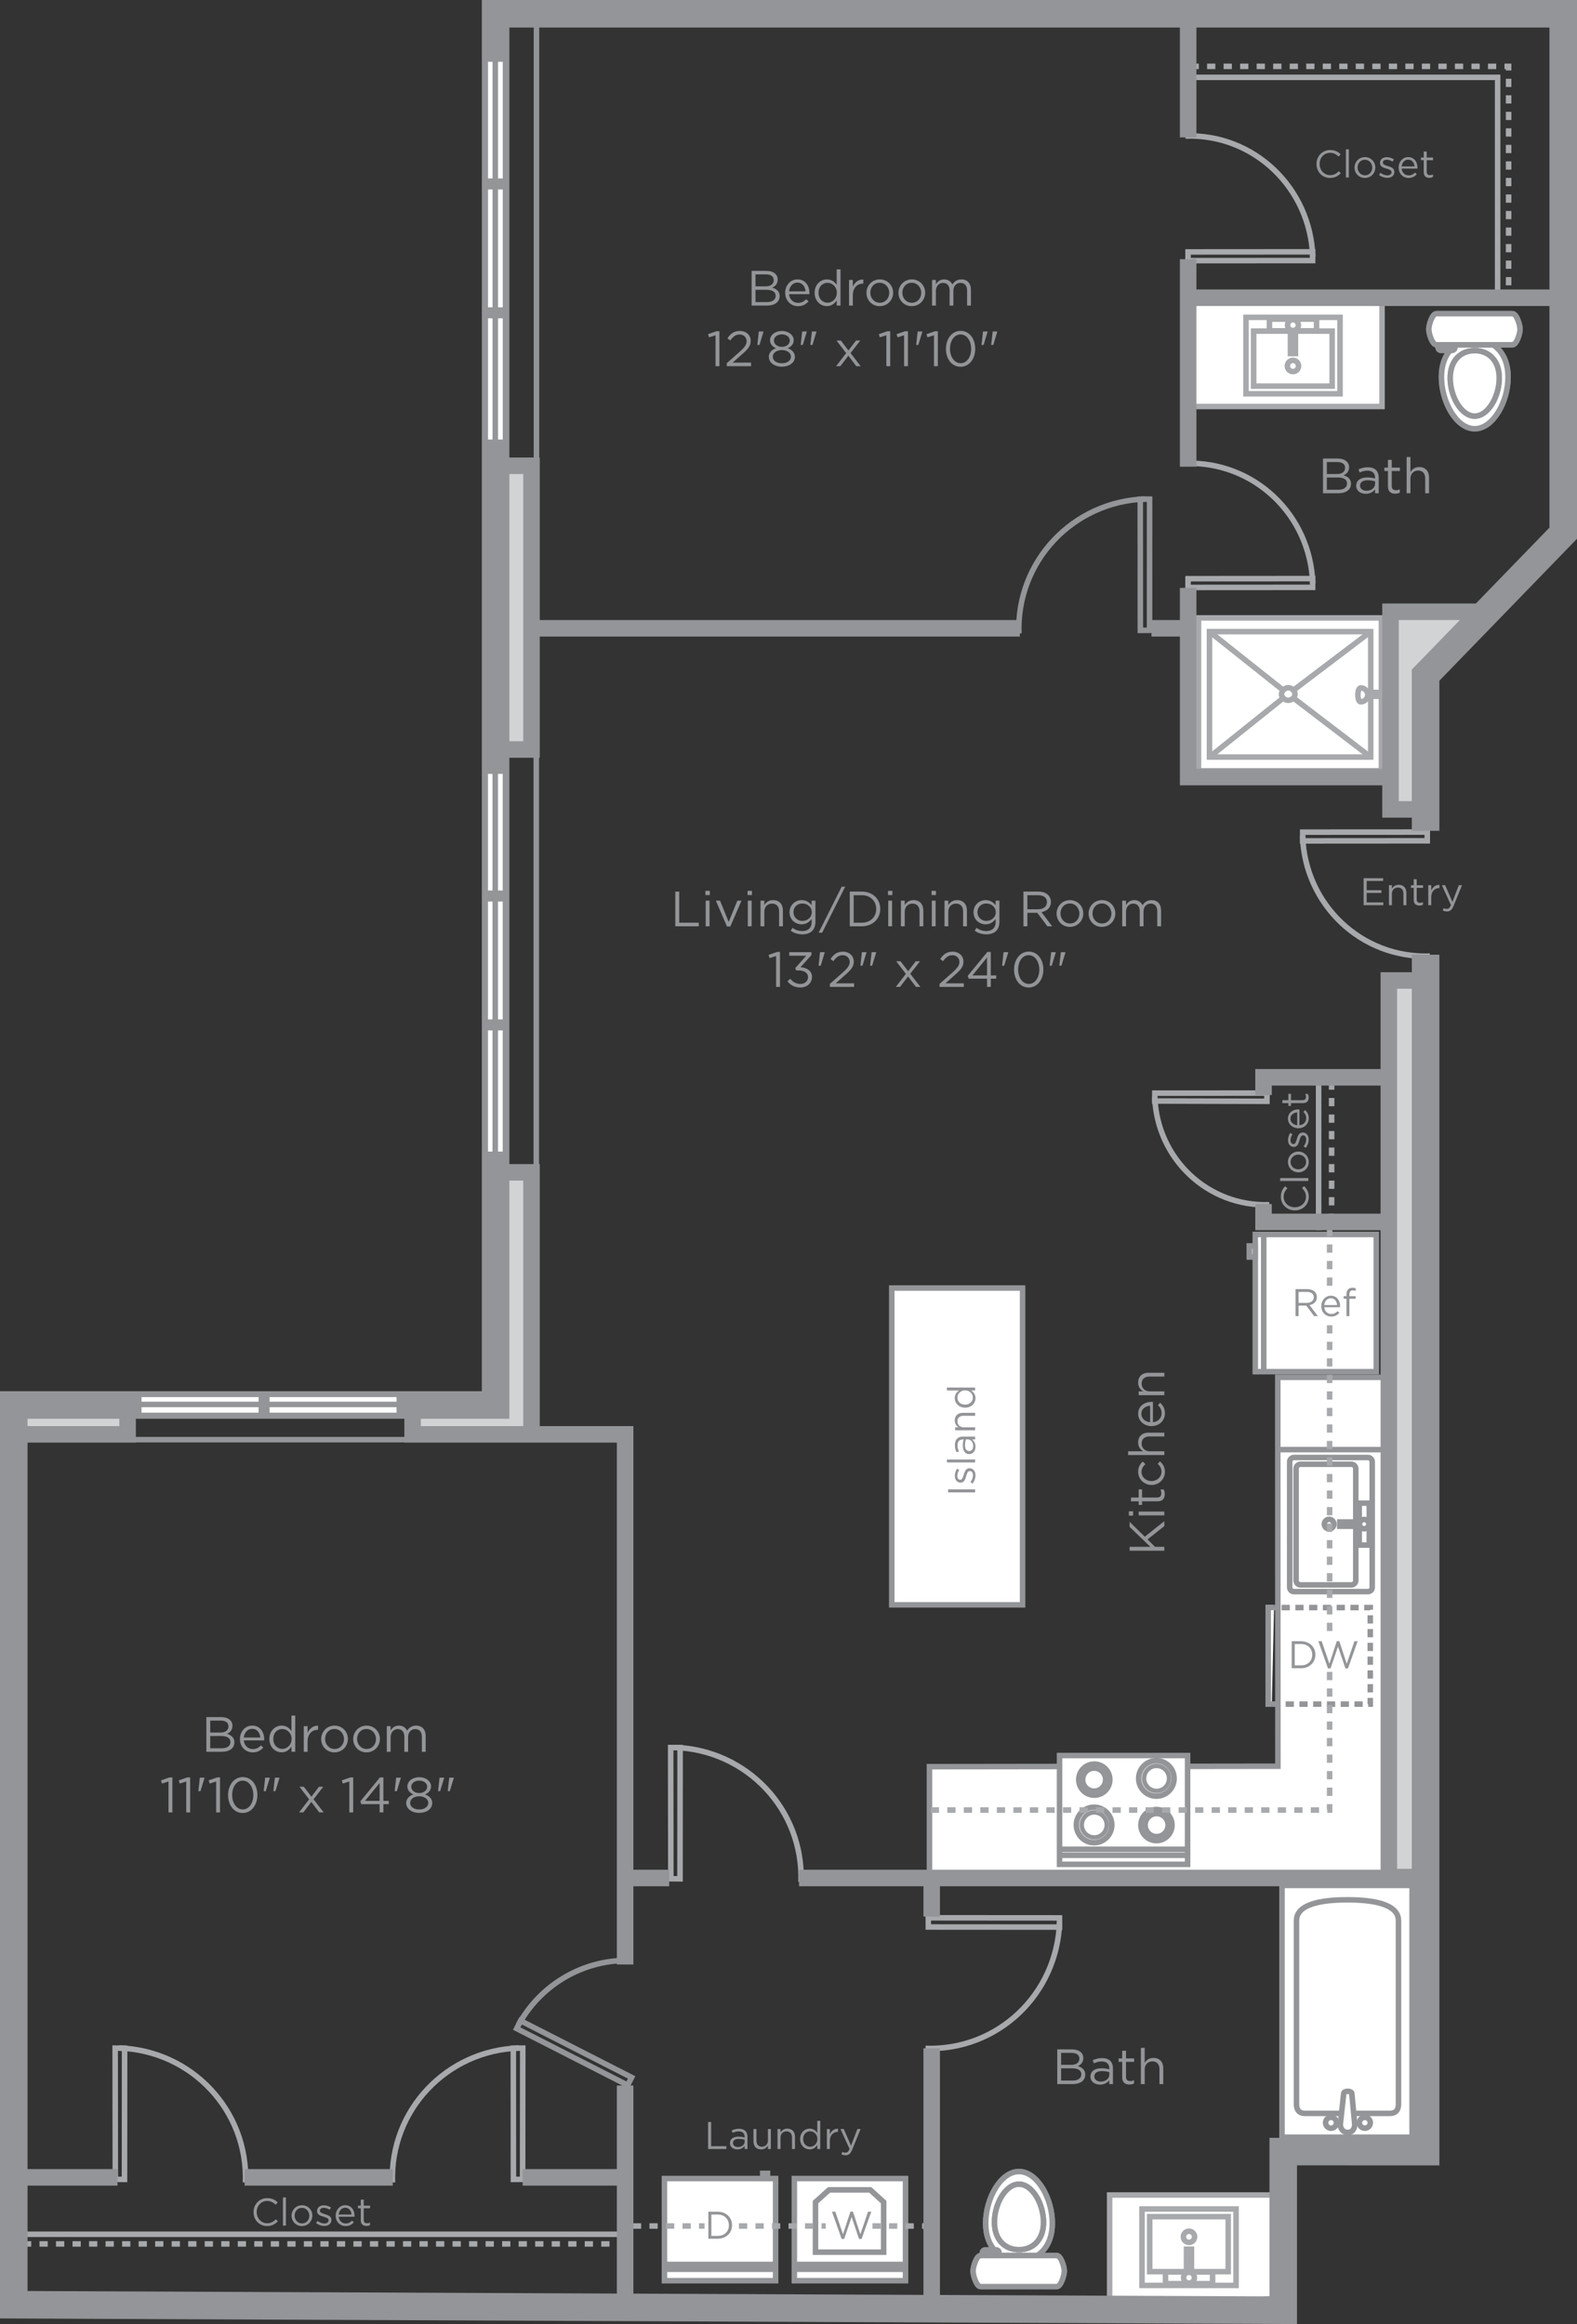 <?xml version="1.0" encoding="utf-8"?>
<!-- Generator: Adobe Illustrator 15.0.2, SVG Export Plug-In . SVG Version: 6.00 Build 0)  -->
<!DOCTYPE svg PUBLIC "-//W3C//DTD SVG 1.1//EN" "http://www.w3.org/Graphics/SVG/1.1/DTD/svg11.dtd">
<svg version="1.1" xmlns="http://www.w3.org/2000/svg" xmlns:xlink="http://www.w3.org/1999/xlink" x="0px" y="0px"
	 width="286.334px" height="421.839px" viewBox="0 0 286.334 421.839" enable-background="new 0 0 286.334 421.839"
	 xml:space="preserve">
<rect x="0" y="0" width="286.334" height="421.839" fill="#333333" stroke="none"/>
<g id="_x32_0_x25___PMS_2985_fill" display="none">
	<path display="inline" fill="none" d="M2.168,251.757v165.398l229.5,0.193v-29.307c0,0,27.5,2,27.5,0s0-268,0-268l24.576-25.5
		v-95.5H89.668v253L2.168,251.757z"/>
</g>
<g id="_x32_0_x25__grey_fill">
	<rect x="3.168" y="255.292" fill="#D1D3D4" width="20" height="5.057"/>
	<rect x="252.168" y="177.966" fill="#D1D3D4" width="6" height="162.826"/>
	<rect x="89.918" y="84.292" fill="#D1D3D4" width="6" height="51.75"/>
	<polygon fill="#D1D3D4" points="253.168,110.292 253.168,146.792 258.918,146.792 258.918,121.542 269.418,110.792 	"/>
	<polyline fill="#D1D3D4" points="74.918,253.792 74.918,259.792 96.418,259.792 96.418,212.792 90.168,212.792 90.168,254.542 
		75.668,254.542 	"/>
</g>
<g id="icons">
	<polygon fill="#FFFFFF" stroke="#939598" points="232.009,262.119 232.03,320.587 168.759,320.669 168.759,340.292 
		251.342,340.233 251.277,250 232.009,250 232.009,251.542 	"/>
	<g>
		<g>
			<rect x="232.77" y="342.224" fill="#FFFFFF" stroke="#939598" width="23.625" height="45.693"/>
			<path fill="#FFFFFF" stroke="#939598" d="M244.582,365.072"/>
			<path fill="#FFFFFF" stroke="#939598" d="M244.582,365.228"/>
			<path fill="#FFFFFF" stroke="#939598" d="M244.582,380.72"/>
		</g>
		<circle fill="#FFFFFF" stroke="#939598" cx="244.693" cy="377.503" r="0.969"/>
		<path fill="#FFFFFF" stroke="#939598" d="M244.654,344.833c-6.771,0-9.25,1.562-9.25,3.752c0,0,0,32.838,0,33.375
			c0,0.535,0.145,1.641,1.561,1.641c1.418,0,7.689,0,7.689,0h0.016c0,0,6.271,0,7.689,0c1.416,0,1.561-1.105,1.561-1.641
			c0-0.537,0-33.354,0-33.354l-0.002-0.021C253.918,346.396,251.383,344.833,244.654,344.833z"/>
		<path fill="#FFFFFF" stroke="#939598" d="M242.662,385.3c0.002-0.549-0.44-0.988-0.995-0.988c-0.537,0-0.982,0.439-0.986,0.988
			c0.004,0.545,0.449,0.996,0.986,0.996C242.222,386.296,242.664,385.851,242.662,385.3z"/>
		<path fill="#FFFFFF" stroke="#939598" d="M248.803,385.3c0.006-0.549-0.445-0.988-0.99-0.988c-0.543,0-0.99,0.439-0.99,0.988
			c0,0.545,0.447,0.996,0.99,0.988C248.359,386.296,248.803,385.845,248.803,385.3z"/>
		<path fill="#FFFFFF" stroke="#939598" d="M243.36,385.593c0,0.812,0.549,1.469,1.361,1.471c0.81-0.002,1.253-0.658,1.253-1.471
			l-0.521-5.592c0-0.549-1.481-0.549-1.481,0L243.36,385.593z"/>
	</g>
	<g>
		<polygon fill="none" stroke="#A7A9AC" points="168.55,348.099 168.559,349.769 192.377,349.785 192.368,348.114 		"/>
		<path fill="none" stroke="#A7A9AC" d="M192.387,348.867c-0.445,13.114-11.225,23.383-24.338,22.936"/>
	</g>
	<polyline fill="#FFFFFF" stroke="#A7A9AC" points="201.475,418.542 201.475,398.418 232.934,398.418 232.934,416.667 	"/>
	<g>
		<path fill="#FFFFFF" stroke="#939598" stroke-miterlimit="10" d="M191.066,403.534c0-4.462-2.711-9.376-6.053-9.376
			s-6.041,4.914-6.041,9.376c0,4.463,2.699,6.785,6.041,6.785S191.066,407.997,191.066,403.534"/>
		<path fill="#FFFFFF" stroke="#939598" d="M191.066,403.534c0-4.462-2.711-9.376-6.053-9.376s-6.041,4.914-6.041,9.376
			c0,4.463,2.699,6.785,6.041,6.785S191.066,407.997,191.066,403.534z"/>
		<path fill="#FFFFFF" stroke="#939598" stroke-miterlimit="10" d="M181.391,408.856c0-0.25-0.205-0.455-0.455-0.455h-2.107
			c-0.25,0-0.455,0.205-0.455,0.455v0.077c0,0.25,0.205,0.455,0.455,0.455h2.107c0.25,0,0.455-0.205,0.455-0.455V408.856z"/>
		<path fill="#FFFFFF" stroke="#939598" d="M181.391,408.856c0-0.25-0.205-0.455-0.455-0.455h-2.107
			c-0.25,0-0.455,0.205-0.455,0.455v0.077c0,0.25,0.205,0.455,0.455,0.455h2.107c0.25,0,0.455-0.205,0.455-0.455V408.856z"/>
		<path fill="#FFFFFF" stroke="#939598" stroke-miterlimit="10" d="M178.053,409.4c-0.758,0-1.375,2.057-1.375,2.816
			c0,0.769,0.617,2.825,1.375,2.825h13.814c0.76,0,1.375-2.057,1.375-2.825c0-0.76-0.615-2.814-1.375-2.814L178.053,409.4z"/>
		<path fill="#FFFFFF" stroke="#939598" d="M178.053,409.4c-0.758,0-1.375,2.057-1.375,2.816c0,0.769,0.617,2.825,1.375,2.825
			h13.814c0.76,0,1.375-2.057,1.375-2.825c0-0.76-0.615-2.814-1.375-2.814L178.053,409.4z"/>
		<path fill="#FFFFFF" stroke="#939598" stroke-miterlimit="10" d="M189.463,403.347c0-3.279-1.992-6.893-4.449-6.893
			s-4.447,3.613-4.447,6.893s1.99,4.985,4.447,4.985S189.463,406.626,189.463,403.347"/>
		<path fill="#FFFFFF" stroke="#939598" d="M189.463,403.347c0-3.279-1.992-6.893-4.449-6.893s-4.447,3.613-4.447,6.893
			s1.99,4.985,4.447,4.985S189.463,406.626,189.463,403.347z"/>
	</g>
	<g>
		<g>
			<g>
				<path fill="none" stroke="#A7A9AC" d="M215.883,406.001"/>
			</g>
			<g>
				<path fill="none" stroke="#A7A9AC" d="M215.883,407.064"/>
			</g>
			<g>
				<circle fill="none" stroke="#A7A9AC" cx="215.883" cy="406.001" r="1.017"/>
				<path fill="none" stroke="#A7A9AC" d="M215.883,406.001"/>
			</g>
			<g>
				<g>
					<rect x="211.617" y="412.376" fill="none" stroke="#A7A9AC" width="8.553" height="2.125"/>
					<path fill="none" stroke="#A7A9AC" d="M215.883,413.439"/>
				</g>
				<g>
					<rect x="215.43" y="408.251" fill="none" stroke="#A7A9AC" width="0.906" height="4.031"/>
					<path fill="none" stroke="#A7A9AC" d="M215.883,410.611"/>
				</g>
				<g>
					<circle fill="none" stroke="#A7A9AC" cx="215.883" cy="413.418" r="0.986"/>
					<path fill="none" stroke="#A7A9AC" d="M215.883,413.418"/>
				</g>
			</g>
		</g>
		<g>
			<rect x="207.355" y="400.952" fill="none" stroke="#A7A9AC" width="17.076" height="13.875"/>
			<rect x="208.748" y="402.346" fill="none" stroke="#A7A9AC" width="14.255" height="9.98"/>
		</g>
	</g>
	<g>
		<g>
			<rect x="144.227" y="395.425" fill="#FFFFFF" stroke="#939598" width="20.188" height="18.543"/>
			<path fill="none" stroke="#939598" d="M154.32,404.082"/>
			<line fill="none" stroke="#939598" x1="144.195" y1="411.019" x2="164.445" y2="411.019"/>
			<line fill="none" stroke="#939598" x1="144.227" y1="411.894" x2="164.414" y2="411.894"/>
			<polygon fill="none" stroke="#939598" points="160.445,408.791 160.445,399.697 158.008,397.478 150.539,397.478 148.07,399.697 
				148.07,408.791 			"/>
			<path fill="none" stroke="#939598" d="M154.258,403.134"/>
		</g>
	</g>
	<g>
		<g>
			<rect x="120.641" y="395.425" fill="#FFFFFF" stroke="#939598" width="20.188" height="18.543"/>
			<path fill="none" stroke="#939598" d="M130.734,404.082"/>
			<line fill="none" stroke="#939598" x1="120.609" y1="411.019" x2="140.859" y2="411.019"/>
			<line fill="none" stroke="#939598" x1="120.641" y1="411.894" x2="140.828" y2="411.894"/>
			<g>
				<rect x="138.484" y="394.488" fill="none" stroke="#939598" width="0.875" height="0.875"/>
				<path fill="none" stroke="#939598" d="M138.922,394.925"/>
			</g>
		</g>
	</g>
	
		<line fill="none" stroke="#A7A9AC" stroke-dasharray="1.5,1.5,1.5,1.5,1.5,1.5" x1="158.418" y1="404.042" x2="170.168" y2="404.042"/>
	
		<line fill="none" stroke="#A7A9AC" stroke-dasharray="1.5,1.5,1.5,1.5,1.5,1.5" x1="134.168" y1="404.042" x2="149.918" y2="404.042"/>
	
		<line fill="none" stroke="#A7A9AC" stroke-dasharray="1.5,1.5,1.5,1.5,1.5,1.5" x1="114.918" y1="404.042" x2="127.918" y2="404.042"/>
	<g>
		<path fill="#939598" d="M154.411,401.433h0.455l1.345,4.098l1.4-4.083h0.582l-1.751,4.938h-0.47l-1.345-3.979l-1.352,3.979h-0.462
			l-1.751-4.938h0.603l1.4,4.083L154.411,401.433z"/>
	</g>
	<g>
		<path fill="#939598" d="M130.314,406.35h-1.702v-4.902h1.702c1.541,0,2.605,1.058,2.605,2.444S131.855,406.35,130.314,406.35z
			 M130.314,401.958h-1.149v3.88h1.149c1.239,0,2.031-0.84,2.031-1.933S131.554,401.958,130.314,401.958z"/>
	</g>
	<g>
		<polygon fill="none" stroke="#A7A9AC" points="20.938,395.573 22.607,395.585 22.623,371.767 20.909,371.754 		"/>
		<path fill="none" stroke="#A7A9AC" d="M21.641,371.736c13.114,0.445,23.383,11.289,22.936,24.402"/>
	</g>
	<g>
		<polygon fill="none" stroke="#A7A9AC" points="121.801,341.012 123.471,341.025 123.486,317.207 121.772,317.194 		"/>
		<path fill="none" stroke="#A7A9AC" d="M122.504,317.175c13.114,0.445,23.383,11.289,22.936,24.402"/>
	</g>
	<g>
		<polygon fill="none" stroke="#A7A9AC" points="94.891,395.573 93.221,395.585 93.205,371.767 94.919,371.754 		"/>
		<path fill="none" stroke="#A7A9AC" d="M94.188,371.736c-13.114,0.445-23.383,11.289-22.936,24.402"/>
	</g>
	<g>
		<polygon fill="none" stroke="#A7A9AC" points="215.705,106.625 215.714,105.039 238.341,105.023 238.333,106.611 		"/>
		<path fill="none" stroke="#A7A9AC" d="M238.351,105.895c-0.424-12.458-10.664-22.214-23.121-21.788"/>
	</g>
	<g>
		<polygon fill="none" stroke="#A7A9AC" points="259.154,151.029 259.146,152.615 236.519,152.63 236.526,151.042 		"/>
		<path fill="none" stroke="#A7A9AC" d="M236.509,151.758c0.424,12.458,10.664,22.214,23.121,21.788"/>
	</g>
	<g>
		<polygon fill="none" stroke="#A7A9AC" points="230.046,198.406 230.038,199.897 209.674,199.847 209.681,198.417 		"/>
		<path fill="none" stroke="#A7A9AC" d="M209.665,199.062c0.382,11.212,9.598,19.992,20.809,19.609"/>
	</g>
	<g>
		<polygon fill="none" stroke="#A7A9AC" points="215.705,47.31 215.714,45.724 238.341,45.708 238.333,47.296 		"/>
		<path fill="none" stroke="#A7A9AC" d="M238.351,46.581c-0.424-12.458-10.664-22.321-23.121-21.896"/>
	</g>
	<polyline fill="none" stroke="#A7A9AC" points="215.918,14.042 271.924,14.042 271.924,54.792 	"/>
	<path fill="none" stroke="#A7A9AC" stroke-dasharray="1.5,1.5,1.5,1.5,1.5,1.5" d="M216.168,12.042c0.75,0,57.75,0,57.75,0v41.25"
		/>
	<line fill="none" stroke="#A7A9AC" x1="3.668" y1="405.542" x2="113.168" y2="405.542"/>
	
		<line fill="none" stroke="#A7A9AC" stroke-dasharray="1.5,1.5,1.5,1.5,1.5,1.5" x1="4.168" y1="407.292" x2="112.668" y2="407.292"/>
	<line fill="none" stroke="#A7A9AC" x1="239.418" y1="196.292" x2="239.418" y2="223.292"/>
	
		<line fill="none" stroke="#A7A9AC" stroke-dasharray="1.5,1.5,1.5,1.5,1.5,1.5" x1="241.781" y1="196.292" x2="241.781" y2="222.792"/>
	<polyline fill="#FFFFFF" stroke="#A7A9AC" points="215.475,53.658 215.475,73.782 250.934,73.782 250.934,55.534 	"/>
	<g>
		<path fill="#FFFFFF" stroke="#939598" stroke-miterlimit="10" d="M273.816,68.444c0,4.462-2.711,9.376-6.053,9.376
			s-6.041-4.914-6.041-9.376c0-4.463,2.699-6.785,6.041-6.785S273.816,63.981,273.816,68.444"/>
		<path fill="#FFFFFF" stroke="#939598" d="M273.816,68.444c0,4.462-2.711,9.376-6.053,9.376s-6.041-4.914-6.041-9.376
			c0-4.463,2.699-6.785,6.041-6.785S273.816,63.981,273.816,68.444z"/>
		<path fill="#FFFFFF" stroke="#939598" stroke-miterlimit="10" d="M264.141,63.122c0,0.25-0.205,0.455-0.455,0.455h-2.107
			c-0.25,0-0.455-0.205-0.455-0.455v-0.077c0-0.25,0.205-0.455,0.455-0.455h2.107c0.25,0,0.455,0.205,0.455,0.455V63.122z"/>
		<path fill="#FFFFFF" stroke="#939598" d="M264.141,63.122c0,0.25-0.205,0.455-0.455,0.455h-2.107c-0.25,0-0.455-0.205-0.455-0.455
			v-0.077c0-0.25,0.205-0.455,0.455-0.455h2.107c0.25,0,0.455,0.205,0.455,0.455V63.122z"/>
		<path fill="#FFFFFF" stroke="#939598" stroke-miterlimit="10" d="M260.803,62.578c-0.758,0-1.375-2.057-1.375-2.816
			c0-0.769,0.617-2.825,1.375-2.825h13.814c0.76,0,1.375,2.057,1.375,2.825c0,0.76-0.615,2.814-1.375,2.814L260.803,62.578z"/>
		<path fill="#FFFFFF" stroke="#939598" d="M260.803,62.578c-0.758,0-1.375-2.057-1.375-2.816c0-0.769,0.617-2.825,1.375-2.825
			h13.814c0.76,0,1.375,2.057,1.375,2.825c0,0.76-0.615,2.814-1.375,2.814L260.803,62.578z"/>
		<path fill="#FFFFFF" stroke="#939598" stroke-miterlimit="10" d="M272.213,68.63c0,3.279-1.992,6.893-4.449,6.893
			s-4.447-3.613-4.447-6.893s1.99-4.985,4.447-4.985S272.213,65.351,272.213,68.63"/>
		<path fill="#FFFFFF" stroke="#939598" d="M272.213,68.63c0,3.279-1.992,6.893-4.449,6.893s-4.447-3.613-4.447-6.893
			s1.99-4.985,4.447-4.985S272.213,65.351,272.213,68.63z"/>
	</g>
	<g>
		<g>
			<g>
				<path fill="none" stroke="#A7A9AC" d="M234.76,66.427"/>
			</g>
			<g>
				<path fill="none" stroke="#A7A9AC" d="M234.76,65.365"/>
			</g>
			<g>
				<circle fill="none" stroke="#A7A9AC" cx="234.76" cy="66.427" r="1.017"/>
				<path fill="none" stroke="#A7A9AC" d="M234.76,66.427"/>
			</g>
			<g>
				<g>
					<rect x="230.494" y="57.927" fill="none" stroke="#A7A9AC" width="8.553" height="2.125"/>
					<path fill="none" stroke="#A7A9AC" d="M234.76,58.99"/>
				</g>
				<g>
					<rect x="234.307" y="60.146" fill="none" stroke="#A7A9AC" width="0.906" height="4.031"/>
					<path fill="none" stroke="#A7A9AC" d="M234.76,61.818"/>
				</g>
				<g>
					<circle fill="none" stroke="#A7A9AC" cx="234.76" cy="59.01" r="0.986"/>
					<path fill="none" stroke="#A7A9AC" d="M234.76,59.01"/>
				</g>
			</g>
		</g>
		<g>
			<rect x="226.232" y="57.602" fill="none" stroke="#A7A9AC" width="17.076" height="13.875"/>
			<rect x="227.625" y="60.102" fill="none" stroke="#A7A9AC" width="14.255" height="9.98"/>
		</g>
	</g>
	<g>
		<polygon fill="none" stroke="#939598" points="208.723,114.411 207.053,114.423 207.037,90.605 208.73,90.592 		"/>
		<path fill="none" stroke="#939598" d="M207.934,90.574c-13.113,0.445-23.383,11.289-22.936,24.402"/>
	</g>
	<g>
		<g>
			<g>
				<rect x="217.613" y="112.155" fill="#FFFFFF" stroke="#A7A9AC" width="33.206" height="27.754"/>
				<path fill="#FFFFFF" stroke="#A7A9AC" d="M233.904,126.009"/>
			</g>
			<g>
				<polyline fill="#FFFFFF" stroke="#A7A9AC" points="248.882,125.739 248.882,114.646 219.602,114.646 219.602,137.415 
					248.882,137.415 248.882,126.763 				"/>
				<path fill="#FFFFFF" stroke="#A7A9AC" d="M233.904,126.009"/>
			</g>
			<line fill="#FFFFFF" stroke="#A7A9AC" x1="248.882" y1="137.415" x2="234.951" y2="126.776"/>
			<line fill="#FFFFFF" stroke="#A7A9AC" x1="232.889" y1="125.203" x2="219.602" y2="114.646"/>
			<line fill="#FFFFFF" stroke="#A7A9AC" x1="219.602" y1="137.415" x2="232.77" y2="126.879"/>
			<line fill="#FFFFFF" stroke="#A7A9AC" x1="234.988" y1="125.174" x2="248.882" y2="114.646"/>
			<g>
				<path fill="#FFFFFF" stroke="#A7A9AC" d="M233.904,124.822c-0.679,0-1.229,0.665-1.229,1.188c0,0.521,0.55,1.104,1.229,1.104
					c0.677,0,1.229-0.583,1.229-1.104C235.133,125.487,234.581,124.822,233.904,124.822z"/>
				<path fill="#FFFFFF" stroke="#A7A9AC" d="M233.904,126.009"/>
			</g>
		</g>
		<path fill="#FFFFFF" stroke="#A7A9AC" d="M247.071,124.859c-0.699,0-0.699,2.528,0,2.528s1.264-0.566,1.264-1.265
			C248.335,125.423,247.771,124.859,247.071,124.859z"/>
		<polyline fill="#FFFFFF" stroke="#A7A9AC" points="250.831,126.384 248.412,126.384 248.412,125.679 250.833,125.679 		"/>
	</g>
	<g>
		<polygon fill="none" stroke="#939598" points="113.968,378.483 114.681,377.066 94.525,366.784 93.812,368.202 		"/>
		<path fill="none" stroke="#939598" d="M94.121,367.555c3.959-7.161,11.161-11.364,18.727-11.7"/>
	</g>
	<g>
		<g>
			<path fill="#FFFFFF" stroke="#939598" d="M249.153,265.32c0-0.426-0.344-0.771-0.771-0.771h-13.445
				c-0.426,0-0.771,0.346-0.771,0.771v22.807c0,0.426,0.346,0.77,0.771,0.77h13.445c0.428,0,0.771-0.344,0.771-0.77V265.32z"/>
			<path fill="#FFFFFF" stroke="#939598" d="M242.241,276.642"/>
		</g>
		<g>
			<circle fill="#FFFFFF" stroke="#939598" cx="241.33" cy="276.642" r="0.871"/>
			<path fill="#FFFFFF" stroke="#939598" d="M241.331,276.642"/>
		</g>
		<g>
			<g>
				<rect x="246.797" y="272.837" fill="#FFFFFF" stroke="#939598" width="1.82" height="7.609"/>
				<path fill="#FFFFFF" stroke="#939598" d="M247.708,276.642"/>
			</g>
			<g>
				<rect x="243.259" y="276.253" fill="#FFFFFF" stroke="#939598" width="3.586" height="0.777"/>
				<path fill="#FFFFFF" stroke="#939598" d="M245.283,276.642"/>
			</g>
			<g>
				<circle fill="#FFFFFF" stroke="#939598" cx="247.689" cy="276.642" r="0.847"/>
				<path fill="#FFFFFF" stroke="#939598" d="M247.689,276.642"/>
			</g>
		</g>
		<g>
			<path fill="#FFFFFF" stroke="#939598" d="M241.331,276.642"/>
			<path fill="none" stroke="#939598" d="M246.168,276.171v-9.588c0-0.447-0.362-0.811-0.81-0.811h-9.221
				c-0.445,0-0.809,0.363-0.809,0.811v20.279c0,0.447,0.363,0.811,0.809,0.811h9.221c0.447,0,0.81-0.363,0.81-0.811v-9.727"/>
		</g>
	</g>
	<g>
		<polyline fill="none" stroke="#939598" stroke-dasharray="1.5,1,1.5,1,1.5,1" points="230.927,309.314 248.796,309.314 
			248.796,291.789 231.328,291.789 		"/>
		<polyline fill="#FFFFFF" stroke="#939598" points="231.328,291.761 230.266,291.761 230.266,309.314 230.92,309.314 		"/>
	</g>
	<g>
		<g>
			<rect x="227.92" y="224.07" fill="#FFFFFF" stroke="#939598" width="21.969" height="24.902"/>
			<path fill="#FFFFFF" stroke="#939598" d="M238.904,235.232"/>
		</g>
		<line fill="#FFFFFF" stroke="#939598" x1="229.455" y1="249.031" x2="229.455" y2="224.07"/>
		<rect x="226.834" y="226.148" fill="#FFFFFF" stroke="#939598" width="1.07" height="2.018"/>
		<path fill="#FFFFFF" stroke="#939598" d="M227.428,227.157"/>
	</g>
	<line fill="none" stroke="#939598" x1="232.009" y1="263.119" x2="251.252" y2="263.119"/>
	<g>
		<g>
			<rect x="192.381" y="318.644" fill="#FFFFFF" stroke="#939598" width="23.249" height="19.75"/>
			<path fill="#FFFFFF" stroke="#939598" d="M204.005,328.519"/>
		</g>
		<g>
			<g>
				<circle fill="#FFFFFF" stroke="#939598" cx="198.689" cy="323.019" r="2.824"/>
				<path fill="#FFFFFF" stroke="#939598" d="M198.689,323.019"/>
			</g>
			<g>
				<circle fill="#FFFFFF" stroke="#939598" stroke-width="0.8" cx="198.662" cy="323.02" r="1.989"/>
				<path fill="#FFFFFF" stroke="#939598" d="M198.662,323.019"/>
			</g>
		</g>
		<g>
			<g>
				<circle fill="#FFFFFF" stroke="#939598" cx="209.977" cy="331.269" r="2.824"/>
				<path fill="#FFFFFF" stroke="#939598" d="M209.977,331.269"/>
			</g>
			<g>
				<circle fill="#FFFFFF" stroke="#939598" stroke-width="0.8" cx="210.005" cy="331.27" r="1.989"/>
				<path fill="#FFFFFF" stroke="#939598" d="M210.005,331.269"/>
			</g>
		</g>
		<g>
			<g>
				<circle fill="#FFFFFF" stroke="#939598" cx="198.652" cy="331.242" r="3.219"/>
				<path fill="#FFFFFF" stroke="#939598" d="M198.652,331.242"/>
			</g>
			<g>
				<circle fill="#FFFFFF" stroke="#939598" stroke-width="0.8" cx="198.684" cy="331.242" r="2.268"/>
				<path fill="#FFFFFF" stroke="#939598" d="M198.684,331.242"/>
			</g>
		</g>
		<g>
			<g>
				<circle fill="#FFFFFF" stroke="#939598" cx="209.964" cy="322.802" r="3.219"/>
				<path fill="#FFFFFF" stroke="#939598" d="M209.964,322.802"/>
			</g>
			<g>
				<circle fill="#FFFFFF" stroke="#939598" stroke-width="0.8" cx="209.996" cy="322.802" r="2.268"/>
				<path fill="#FFFFFF" stroke="#939598" d="M209.996,322.802"/>
			</g>
		</g>
		<line fill="#FFFFFF" stroke="#939598" x1="192.35" y1="335.662" x2="215.63" y2="335.662"/>
		<line fill="#FFFFFF" stroke="#939598" x1="192.381" y1="336.753" x2="215.63" y2="336.753"/>
	</g>
	<polyline fill="none" stroke="#A7A9AC" stroke-dasharray="1.5,1.5,1.5,1.5,1.5,1.5" points="241.418,303.464 241.418,328.542 
		168.668,328.542 	"/>
	
		<line fill="none" stroke="#A7A9AC" stroke-dasharray="1.5,1.5,1.5,1.5,1.5,1.5" x1="241.418" y1="240.542" x2="241.418" y2="297.042"/>
	
		<line fill="none" stroke="#A7A9AC" stroke-dasharray="1.5,1.5,1.5,1.5,1.5,1.5" x1="241.418" y1="222.876" x2="241.418" y2="234.708"/>
	<rect x="161.918" y="233.792" fill="#FFFFFF" stroke="#939598" width="23.75" height="57.5"/>
</g>
<g id="Type">
	<g display="none">
	</g>
	<g>
		<path fill="#939598" d="M196.699,373.554c0,0.828-0.505,1.252-1,1.468c0.748,0.225,1.351,0.657,1.351,1.53
			c0,1.089-0.909,1.729-2.286,1.729h-2.8v-6.302h2.683C195.889,371.979,196.699,372.591,196.699,373.554z M195.979,373.654
			c0-0.631-0.495-1.036-1.396-1.036h-1.917v2.17h1.863C195.385,374.788,195.979,374.401,195.979,373.654z M196.33,376.507
			c0-0.693-0.576-1.09-1.675-1.09h-1.989v2.224h2.115C195.735,377.641,196.33,377.218,196.33,376.507z"/>
		<path fill="#939598" d="M198.614,374.518l-0.207-0.567c0.514-0.234,1.018-0.388,1.692-0.388c1.27,0,1.98,0.648,1.98,1.873v2.845
			h-0.666v-0.702c-0.324,0.423-0.864,0.801-1.684,0.801c-0.864,0-1.737-0.485-1.737-1.458c0-0.99,0.811-1.513,1.989-1.513
			c0.595,0,1.018,0.081,1.432,0.198v-0.162c0-0.837-0.513-1.27-1.386-1.27C199.479,374.175,199.047,374.32,198.614,374.518z
			 M198.695,376.894c0,0.595,0.54,0.937,1.171,0.937c0.854,0,1.557-0.522,1.557-1.261v-0.449c-0.342-0.1-0.801-0.198-1.368-0.198
			C199.182,375.922,198.695,376.3,198.695,376.894z"/>
		<path fill="#939598" d="M204.447,376.958c0,0.567,0.315,0.774,0.783,0.774c0.234,0,0.433-0.045,0.676-0.162v0.594
			c-0.243,0.126-0.504,0.198-0.838,0.198c-0.747,0-1.313-0.369-1.313-1.314v-2.809h-0.648v-0.612h0.648v-1.404h0.692v1.404h1.477
			v0.612h-1.477V376.958z"/>
		<path fill="#939598" d="M207.841,378.281h-0.693v-6.572h0.693v2.729c0.306-0.505,0.792-0.91,1.593-0.91
			c1.126,0,1.783,0.757,1.783,1.864v2.89h-0.693v-2.719c0-0.864-0.469-1.404-1.287-1.404c-0.802,0-1.396,0.585-1.396,1.458V378.281z
			"/>
	</g>
	<g>
		<path fill="#939598" d="M128.568,385.16h0.553v4.391h2.76v0.512h-3.313V385.16z"/>
		<path fill="#939598" d="M133.02,387.134l-0.161-0.441c0.399-0.182,0.792-0.301,1.317-0.301c0.987,0,1.541,0.504,1.541,1.457v2.213
			h-0.518v-0.546c-0.252,0.329-0.672,0.623-1.31,0.623c-0.672,0-1.352-0.378-1.352-1.135c0-0.771,0.63-1.177,1.548-1.177
			c0.462,0,0.792,0.063,1.114,0.154v-0.126c0-0.651-0.399-0.987-1.079-0.987C133.692,386.869,133.356,386.98,133.02,387.134z
			 M133.083,388.984c0,0.462,0.42,0.728,0.911,0.728c0.665,0,1.211-0.406,1.211-0.98v-0.35c-0.266-0.077-0.623-0.154-1.064-0.154
			C133.461,388.227,133.083,388.521,133.083,388.984z"/>
		<path fill="#939598" d="M139.434,386.441h0.532v3.621h-0.532v-0.63c-0.245,0.392-0.617,0.707-1.24,0.707
			c-0.875,0-1.387-0.589-1.387-1.45v-2.248h0.54v2.115c0,0.673,0.364,1.093,1.001,1.093c0.616,0,1.086-0.455,1.086-1.135V386.441z"
			/>
		<path fill="#939598" d="M141.714,390.062h-0.539v-3.621h0.539v0.631c0.238-0.393,0.616-0.708,1.24-0.708
			c0.875,0,1.387,0.589,1.387,1.45v2.248h-0.54v-2.115c0-0.672-0.363-1.093-1.001-1.093c-0.623,0-1.086,0.455-1.086,1.135V390.062z"
			/>
		<path fill="#939598" d="M148.394,390.062v-0.729c-0.294,0.435-0.722,0.806-1.387,0.806c-0.869,0-1.73-0.687-1.73-1.884
			c0-1.191,0.861-1.892,1.73-1.892c0.672,0,1.106,0.364,1.387,0.771v-2.185h0.539v5.112H148.394z M147.104,386.847
			c-0.7,0-1.274,0.519-1.274,1.4c0,0.862,0.588,1.408,1.274,1.408c0.673,0,1.31-0.561,1.31-1.408
			C148.414,387.408,147.777,386.847,147.104,386.847z"/>
		<path fill="#939598" d="M150.674,390.062h-0.539v-3.621h0.539v0.945c0.267-0.602,0.792-1.036,1.478-1.008v0.581h-0.042
			c-0.791,0-1.436,0.567-1.436,1.66V390.062z"/>
		<path fill="#939598" d="M154.734,390.181c-0.308,0.749-0.658,1.022-1.204,1.022c-0.302,0-0.525-0.063-0.771-0.182l0.182-0.428
			c0.176,0.091,0.337,0.133,0.567,0.133c0.322,0,0.525-0.168,0.742-0.679l-1.646-3.607h0.596l1.316,3.019l1.162-3.019h0.575
			L154.734,390.181z"/>
	</g>
	<g>
		<path fill="#939598" d="M48.491,404.051c-1.415,0-2.458-1.113-2.458-2.528c0-1.4,1.037-2.542,2.479-2.542
			c0.889,0,1.422,0.314,1.912,0.777l-0.378,0.406c-0.413-0.393-0.875-0.673-1.541-0.673c-1.085,0-1.898,0.876-1.898,2.018
			s0.819,2.031,1.898,2.031c0.672,0,1.114-0.26,1.583-0.708l0.364,0.357C49.94,403.708,49.38,404.051,48.491,404.051z"/>
		<path fill="#939598" d="M51.374,403.967v-5.112h0.539v5.112H51.374z"/>
		<path fill="#939598" d="M54.818,404.051c-1.085,0-1.877-0.854-1.877-1.884s0.798-1.898,1.891-1.898
			c1.085,0,1.884,0.854,1.884,1.884C56.716,403.183,55.911,404.051,54.818,404.051z M54.818,400.746
			c-0.784,0-1.324,0.623-1.324,1.407c0,0.785,0.575,1.415,1.338,1.415c0.785,0,1.331-0.623,1.331-1.4
			C56.163,401.375,55.582,400.746,54.818,400.746z"/>
		<path fill="#939598" d="M58.885,404.038c-0.518,0-1.093-0.203-1.499-0.532l0.273-0.386c0.392,0.294,0.826,0.463,1.253,0.463
			c0.435,0,0.75-0.225,0.75-0.575v-0.014c0-0.364-0.427-0.504-0.903-0.638c-0.567-0.16-1.198-0.356-1.198-1.022v-0.014
			c0-0.623,0.519-1.036,1.233-1.036c0.441,0,0.931,0.153,1.303,0.398l-0.246,0.406c-0.336-0.217-0.721-0.35-1.071-0.35
			c-0.427,0-0.7,0.224-0.7,0.525v0.014c0,0.343,0.448,0.477,0.931,0.623c0.561,0.168,1.163,0.386,1.163,1.037v0.014
			C60.173,403.638,59.606,404.038,58.885,404.038z"/>
		<path fill="#939598" d="M62.77,403.583c0.497,0,0.847-0.203,1.142-0.512l0.336,0.301c-0.364,0.406-0.805,0.68-1.492,0.68
			c-0.995,0-1.807-0.764-1.807-1.891c0-1.051,0.735-1.892,1.737-1.892c1.071,0,1.688,0.854,1.688,1.919c0,0.05,0,0.105-0.007,0.168
			h-2.872C61.572,403.141,62.132,403.583,62.77,403.583z M63.828,401.958c-0.056-0.658-0.435-1.233-1.156-1.233
			c-0.63,0-1.106,0.525-1.177,1.233H63.828z"/>
		<path fill="#939598" d="M66.045,402.938c0,0.441,0.245,0.603,0.609,0.603c0.182,0,0.336-0.035,0.525-0.127v0.463
			c-0.189,0.098-0.393,0.154-0.651,0.154c-0.582,0-1.022-0.287-1.022-1.023v-2.185h-0.504v-0.477h0.504v-1.093h0.539v1.093h1.148
			v0.477h-1.148V402.938z"/>
	</g>
	<g>
		<path fill="#939598" d="M241.49,32.301c-1.415,0-2.458-1.114-2.458-2.528c0-1.401,1.036-2.542,2.479-2.542
			c0.89,0,1.422,0.315,1.912,0.777l-0.378,0.406c-0.413-0.392-0.875-0.672-1.541-0.672c-1.085,0-1.897,0.875-1.897,2.017
			s0.819,2.031,1.897,2.031c0.673,0,1.114-0.259,1.583-0.708l0.364,0.357C242.939,31.958,242.38,32.301,241.49,32.301z"/>
		<path fill="#939598" d="M244.373,32.217v-5.113h0.539v5.113H244.373z"/>
		<path fill="#939598" d="M247.817,32.301c-1.085,0-1.877-0.854-1.877-1.884c0-1.03,0.799-1.898,1.892-1.898
			c1.085,0,1.884,0.854,1.884,1.884S248.91,32.301,247.817,32.301z M247.817,28.996c-0.784,0-1.323,0.623-1.323,1.408
			c0,0.784,0.574,1.415,1.338,1.415c0.784,0,1.33-0.623,1.33-1.4C249.162,29.626,248.581,28.996,247.817,28.996z"/>
		<path fill="#939598" d="M251.885,32.287c-0.519,0-1.093-0.203-1.499-0.532l0.272-0.385c0.393,0.294,0.827,0.462,1.254,0.462
			c0.435,0,0.75-0.224,0.75-0.574v-0.014c0-0.364-0.428-0.504-0.904-0.637c-0.566-0.161-1.197-0.357-1.197-1.022V29.57
			c0-0.624,0.519-1.037,1.232-1.037c0.441,0,0.932,0.154,1.303,0.399l-0.245,0.406c-0.336-0.217-0.721-0.35-1.071-0.35
			c-0.428,0-0.7,0.224-0.7,0.525v0.014c0,0.343,0.448,0.476,0.932,0.624c0.56,0.168,1.162,0.385,1.162,1.036v0.014
			C253.173,31.888,252.605,32.287,251.885,32.287z"/>
		<path fill="#939598" d="M255.77,31.832c0.497,0,0.848-0.203,1.142-0.511l0.336,0.301c-0.364,0.406-0.806,0.679-1.491,0.679
			c-0.995,0-1.808-0.763-1.808-1.891c0-1.05,0.735-1.891,1.737-1.891c1.071,0,1.688,0.854,1.688,1.919c0,0.049,0,0.105-0.007,0.168
			h-2.871C254.571,31.391,255.132,31.832,255.77,31.832z M256.827,30.207c-0.057-0.658-0.435-1.232-1.156-1.232
			c-0.63,0-1.106,0.525-1.176,1.232H256.827z"/>
		<path fill="#939598" d="M259.045,31.188c0,0.441,0.245,0.603,0.609,0.603c0.182,0,0.336-0.035,0.525-0.126v0.462
			c-0.189,0.098-0.393,0.154-0.651,0.154c-0.581,0-1.022-0.287-1.022-1.022v-2.185h-0.505v-0.477h0.505v-1.092h0.539v1.092h1.148
			v0.477h-1.148V31.188z"/>
	</g>
	<g>
		<path fill="#939598" d="M237.633,217.246c0,1.415-1.113,2.458-2.528,2.458c-1.4,0-2.542-1.036-2.542-2.479
			c0-0.89,0.314-1.422,0.777-1.912l0.406,0.378c-0.393,0.413-0.673,0.875-0.673,1.541c0,1.085,0.876,1.897,2.018,1.897
			s2.031-0.819,2.031-1.897c0-0.673-0.26-1.114-0.708-1.583l0.357-0.364C237.29,215.796,237.633,216.356,237.633,217.246z"/>
		<path fill="#939598" d="M237.549,214.363h-5.112v-0.539h5.112V214.363z"/>
		<path fill="#939598" d="M237.633,210.918c0,1.085-0.854,1.877-1.884,1.877s-1.898-0.799-1.898-1.892
			c0-1.085,0.854-1.884,1.884-1.884C236.765,209.02,237.633,209.826,237.633,210.918z M234.327,210.918
			c0,0.784,0.623,1.323,1.407,1.323c0.785,0,1.415-0.574,1.415-1.338c0-0.784-0.623-1.33-1.4-1.33
			C234.957,209.574,234.327,210.155,234.327,210.918z"/>
		<path fill="#939598" d="M237.619,206.851c0,0.519-0.203,1.093-0.532,1.499l-0.386-0.272c0.294-0.393,0.463-0.827,0.463-1.254
			c0-0.435-0.225-0.75-0.575-0.75h-0.014c-0.364,0-0.504,0.428-0.638,0.904c-0.16,0.566-0.356,1.197-1.022,1.197h-0.014
			c-0.623,0-1.036-0.519-1.036-1.232c0-0.441,0.153-0.932,0.398-1.303l0.406,0.245c-0.217,0.336-0.35,0.721-0.35,1.071
			c0,0.428,0.224,0.7,0.525,0.7h0.014c0.343,0,0.477-0.448,0.623-0.932c0.168-0.56,0.386-1.162,1.037-1.162h0.014
			C237.22,205.563,237.619,206.13,237.619,206.851z"/>
		<path fill="#939598" d="M237.164,202.966c0-0.497-0.203-0.848-0.512-1.142l0.301-0.336c0.406,0.364,0.68,0.806,0.68,1.491
			c0,0.995-0.764,1.808-1.891,1.808c-1.051,0-1.892-0.735-1.892-1.737c0-1.071,0.854-1.688,1.919-1.688c0.05,0,0.105,0,0.168,0.007
			v2.871C236.723,204.165,237.164,203.604,237.164,202.966z M235.539,201.909c-0.658,0.057-1.233,0.435-1.233,1.156
			c0,0.63,0.525,1.106,1.233,1.176V201.909z"/>
		<path fill="#939598" d="M236.52,199.691c0.441,0,0.603-0.245,0.603-0.609c0-0.182-0.035-0.336-0.127-0.525h0.463
			c0.098,0.189,0.154,0.393,0.154,0.651c0,0.581-0.288,1.022-1.023,1.022h-2.185v0.505h-0.477v-0.505h-1.093v-0.539h1.093v-1.148
			h0.477v1.148H236.52z"/>
	</g>
	<g>
		<path fill="#939598" d="M244.949,84.804c0,0.829-0.505,1.251-1,1.468c0.748,0.225,1.351,0.657,1.351,1.53
			c0,1.089-0.909,1.729-2.286,1.729h-2.8v-6.302h2.683C244.139,83.229,244.949,83.841,244.949,84.804z M244.229,84.903
			c0-0.63-0.495-1.035-1.396-1.035h-1.917v2.169h1.863C243.635,86.038,244.229,85.65,244.229,84.903z M244.58,87.757
			c0-0.693-0.576-1.089-1.675-1.089h-1.989v2.224h2.115C243.985,88.892,244.58,88.468,244.58,87.757z"/>
		<path fill="#939598" d="M246.864,85.768l-0.207-0.567c0.514-0.234,1.018-0.387,1.692-0.387c1.27,0,1.98,0.648,1.98,1.873v2.845
			h-0.666v-0.702c-0.324,0.423-0.864,0.801-1.684,0.801c-0.864,0-1.737-0.486-1.737-1.458c0-0.99,0.811-1.513,1.989-1.513
			c0.595,0,1.018,0.081,1.432,0.198v-0.162c0-0.837-0.513-1.27-1.386-1.27C247.729,85.425,247.297,85.57,246.864,85.768z
			 M246.945,88.145c0,0.594,0.54,0.936,1.171,0.936c0.854,0,1.557-0.522,1.557-1.26v-0.45c-0.342-0.099-0.801-0.198-1.368-0.198
			C247.432,87.172,246.945,87.55,246.945,88.145z"/>
		<path fill="#939598" d="M252.697,88.208c0,0.567,0.315,0.774,0.783,0.774c0.234,0,0.433-0.045,0.676-0.162v0.594
			c-0.243,0.126-0.504,0.198-0.838,0.198c-0.747,0-1.313-0.369-1.313-1.314v-2.809h-0.648v-0.612h0.648v-1.404h0.692v1.404h1.477
			v0.612h-1.477V88.208z"/>
		<path fill="#939598" d="M256.091,89.531h-0.693v-6.572h0.693v2.728c0.306-0.504,0.792-0.909,1.593-0.909
			c1.126,0,1.783,0.756,1.783,1.864v2.89h-0.693v-2.719c0-0.864-0.469-1.404-1.287-1.404c-0.802,0-1.396,0.585-1.396,1.458V89.531z"
			/>
	</g>
	<g>
		<path fill="#939598" d="M236.231,302.799h-1.702v-4.902h1.702c1.541,0,2.605,1.058,2.605,2.444S237.772,302.799,236.231,302.799z
			 M236.231,298.408h-1.148v3.88h1.148c1.24,0,2.031-0.84,2.031-1.933S237.472,298.408,236.231,298.408z"/>
		<path fill="#939598" d="M242.722,297.882h0.456l1.345,4.098l1.4-4.083h0.581l-1.751,4.938h-0.469l-1.345-3.979l-1.352,3.979
			h-0.463l-1.751-4.938h0.603l1.4,4.083L242.722,297.882z"/>
	</g>
	<g>
		<path fill="#939598" d="M238.6,238.884l-1.422-1.905h-1.401v1.905h-0.553v-4.902h2.107c1.079,0,1.772,0.581,1.772,1.464
			c0,0.819-0.561,1.295-1.331,1.436l1.506,2.003H238.6z M237.289,234.493h-1.513v1.989h1.506c0.735,0,1.261-0.378,1.261-1.016
			C238.543,234.857,238.081,234.493,237.289,234.493z"/>
		<path fill="#939598" d="M241.72,238.5c0.498,0,0.848-0.203,1.142-0.512l0.337,0.301c-0.364,0.406-0.806,0.68-1.492,0.68
			c-0.994,0-1.807-0.764-1.807-1.891c0-1.051,0.735-1.892,1.736-1.892c1.072,0,1.688,0.854,1.688,1.919c0,0.05,0,0.105-0.008,0.168
			h-2.871C240.522,238.058,241.083,238.5,241.72,238.5z M242.777,236.875c-0.056-0.658-0.434-1.233-1.155-1.233
			c-0.631,0-1.106,0.525-1.177,1.233H242.777z"/>
		<path fill="#939598" d="M246.151,235.277v0.463h-1.142v3.145h-0.539v-3.145h-0.498v-0.47h0.498v-0.314
			c0-0.792,0.398-1.212,1.092-1.212c0.253,0,0.421,0.028,0.596,0.091v0.47c-0.196-0.057-0.343-0.092-0.525-0.092
			c-0.42,0-0.63,0.253-0.63,0.771v0.294H246.151z"/>
	</g>
	<g>
		<path fill="#939598" d="M211.405,276.107v0.892l-3.052,2.421l1.359,1.342h1.692v0.711h-6.302v-0.711h3.763l-3.763-3.619v-0.918
			l2.755,2.7L211.405,276.107z"/>
		<path fill="#939598" d="M205.733,275.101h-0.765v-0.793h0.765V275.101z M211.405,275.055h-4.654v-0.692h4.654V275.055z"/>
		<path fill="#939598" d="M210.082,271.816c0.567,0,0.774-0.315,0.774-0.784c0-0.233-0.045-0.432-0.162-0.675h0.594
			c0.126,0.243,0.198,0.504,0.198,0.837c0,0.748-0.369,1.314-1.314,1.314h-2.809v0.648h-0.612v-0.648h-1.404v-0.692h1.404v-1.477
			h0.612v1.477H210.082z"/>
		<path fill="#939598" d="M211.514,267.152c0,1.359-1.107,2.386-2.422,2.386c-1.323,0-2.439-1.026-2.439-2.386
			c0-0.882,0.368-1.431,0.828-1.863l0.485,0.459c-0.387,0.369-0.702,0.783-0.702,1.414c0,0.945,0.802,1.665,1.81,1.665
			c1.018,0,1.819-0.738,1.819-1.711c0-0.594-0.298-1.053-0.693-1.422l0.414-0.441C211.135,265.721,211.514,266.279,211.514,267.152z
			"/>
		<path fill="#939598" d="M211.405,263.417v0.693h-6.572v-0.693h2.729c-0.505-0.306-0.909-0.792-0.909-1.594
			c0-1.125,0.756-1.782,1.863-1.782h2.89v0.693h-2.719c-0.864,0-1.404,0.468-1.404,1.287c0,0.802,0.585,1.396,1.458,1.396H211.405z"
			/>
		<path fill="#939598" d="M210.91,256.514c0-0.639-0.261-1.089-0.657-1.468l0.387-0.432c0.522,0.468,0.874,1.035,0.874,1.918
			c0,1.278-0.981,2.322-2.431,2.322c-1.351,0-2.431-0.945-2.431-2.232c0-1.378,1.098-2.17,2.466-2.17c0.063,0,0.136,0,0.217,0.009
			v3.691C210.343,258.054,210.91,257.333,210.91,256.514z M208.821,255.155c-0.846,0.072-1.584,0.559-1.584,1.485
			c0,0.811,0.675,1.423,1.584,1.513V255.155z"/>
		<path fill="#939598" d="M211.405,252.545v0.693h-4.654v-0.693h0.811c-0.505-0.306-0.909-0.792-0.909-1.593
			c0-1.126,0.756-1.783,1.863-1.783h2.89v0.693h-2.719c-0.864,0-1.404,0.468-1.404,1.287c0,0.802,0.585,1.396,1.458,1.396H211.405z"
			/>
	</g>
	<g>
		<path fill="#939598" d="M251.135,159.902h-2.99v1.674h2.676v0.504h-2.676v1.716h3.025v0.504h-3.579v-4.903h3.544V159.902z"/>
		<path fill="#939598" d="M252.729,164.3h-0.539v-3.621h0.539v0.63c0.238-0.392,0.616-0.708,1.239-0.708
			c0.876,0,1.387,0.588,1.387,1.45v2.248h-0.539v-2.115c0-0.672-0.364-1.092-1.001-1.092c-0.624,0-1.086,0.455-1.086,1.134V164.3z"
			/>
		<path fill="#939598" d="M257.23,163.271c0,0.441,0.245,0.603,0.609,0.603c0.183,0,0.336-0.035,0.525-0.126v0.462
			c-0.189,0.098-0.393,0.154-0.651,0.154c-0.581,0-1.022-0.287-1.022-1.022v-2.185h-0.504v-0.477h0.504v-1.092h0.539v1.092h1.148
			v0.477h-1.148V163.271z"/>
		<path fill="#939598" d="M259.869,164.3h-0.539v-3.621h0.539v0.946c0.267-0.603,0.792-1.037,1.479-1.009v0.582h-0.042
			c-0.792,0-1.437,0.567-1.437,1.66V164.3z"/>
		<path fill="#939598" d="M263.93,164.419c-0.308,0.75-0.658,1.022-1.204,1.022c-0.302,0-0.525-0.063-0.771-0.182l0.182-0.427
			c0.176,0.091,0.337,0.133,0.567,0.133c0.322,0,0.525-0.168,0.743-0.68l-1.646-3.607h0.596l1.316,3.019l1.163-3.019h0.574
			L263.93,164.419z"/>
	</g>
	<g>
		<path fill="#939598" d="M42.207,313.24c0,0.828-0.504,1.252-0.999,1.468c0.747,0.225,1.35,0.657,1.35,1.53
			c0,1.089-0.909,1.729-2.287,1.729h-2.8v-6.302h2.683C41.396,311.665,42.207,312.277,42.207,313.24z M41.486,313.339
			c0-0.631-0.495-1.036-1.396-1.036h-1.917v2.17h1.864C40.892,314.473,41.486,314.086,41.486,313.339z M41.837,316.193
			c0-0.693-0.576-1.09-1.674-1.09h-1.99v2.224h2.116C41.243,317.327,41.837,316.904,41.837,316.193z"/>
		<path fill="#939598" d="M45.905,317.471c0.639,0,1.089-0.261,1.467-0.657l0.432,0.387c-0.468,0.522-1.035,0.874-1.917,0.874
			c-1.278,0-2.323-0.981-2.323-2.431c0-1.351,0.945-2.432,2.233-2.432c1.377,0,2.169,1.099,2.169,2.467c0,0.063,0,0.136-0.009,0.217
			h-3.691C44.365,316.904,45.085,317.471,45.905,317.471z M47.264,315.382c-0.072-0.846-0.558-1.584-1.485-1.584
			c-0.811,0-1.422,0.675-1.513,1.584H47.264z"/>
		<path fill="#939598" d="M52.916,317.966v-0.937c-0.378,0.559-0.927,1.035-1.782,1.035c-1.117,0-2.224-0.882-2.224-2.421
			c0-1.531,1.107-2.432,2.224-2.432c0.864,0,1.422,0.469,1.782,0.991v-2.81h0.693v6.572H52.916z M51.26,313.834
			c-0.9,0-1.639,0.666-1.639,1.8c0,1.107,0.756,1.81,1.639,1.81c0.864,0,1.684-0.72,1.684-1.81
			C52.943,314.554,52.124,313.834,51.26,313.834z"/>
		<path fill="#939598" d="M55.849,317.966h-0.693v-4.654h0.693v1.215c0.342-0.773,1.017-1.332,1.899-1.296v0.747h-0.054
			c-1.018,0-1.846,0.729-1.846,2.134V317.966z"/>
		<path fill="#939598" d="M60.728,318.075c-1.395,0-2.413-1.099-2.413-2.422s1.026-2.44,2.431-2.44c1.396,0,2.422,1.099,2.422,2.422
			C63.167,316.958,62.132,318.075,60.728,318.075z M60.728,313.825c-1.008,0-1.701,0.802-1.701,1.81
			c0,1.009,0.738,1.819,1.719,1.819c1.008,0,1.71-0.802,1.71-1.801C62.456,314.635,61.709,313.825,60.728,313.825z"/>
		<path fill="#939598" d="M66.542,318.075c-1.395,0-2.413-1.099-2.413-2.422s1.026-2.44,2.431-2.44c1.396,0,2.422,1.099,2.422,2.422
			C68.981,316.958,67.946,318.075,66.542,318.075z M66.542,313.825c-1.008,0-1.701,0.802-1.701,1.81
			c0,1.009,0.738,1.819,1.719,1.819c1.008,0,1.71-0.802,1.71-1.801C68.27,314.635,67.523,313.825,66.542,313.825z"/>
		<path fill="#939598" d="M75.561,313.212c1.071,0,1.729,0.721,1.729,1.873v2.881h-0.693v-2.719c0-0.9-0.45-1.404-1.207-1.404
			c-0.702,0-1.288,0.521-1.288,1.44v2.683h-0.684v-2.736c0-0.874-0.459-1.387-1.197-1.387s-1.296,0.612-1.296,1.467v2.656h-0.693
			v-4.654h0.693v0.783c0.306-0.459,0.72-0.883,1.503-0.883c0.756,0,1.242,0.405,1.495,0.928
			C74.255,313.627,74.75,313.212,75.561,313.212z"/>
		<path fill="#939598" d="M30.776,322.62h0.522v6.347h-0.702v-5.608l-1.188,0.369l-0.171-0.576L30.776,322.62z"/>
		<path fill="#939598" d="M33.998,322.62h0.522v6.347h-0.702v-5.608l-1.188,0.369l-0.171-0.576L33.998,322.62z"/>
		<path fill="#939598" d="M36.284,322.665h0.846v0.045l-0.729,2.403h-0.387L36.284,322.665z"/>
		<path fill="#939598" d="M39.425,322.62h0.522v6.347h-0.702v-5.608l-1.188,0.369l-0.171-0.576L39.425,322.62z"/>
		<path fill="#939598" d="M44.069,329.075c-1.63,0-2.656-1.477-2.656-3.25s1.044-3.269,2.674-3.269c1.621,0,2.647,1.477,2.647,3.25
			S45.689,329.075,44.069,329.075z M44.069,323.205c-1.18,0-1.918,1.206-1.918,2.602s0.756,2.62,1.936,2.62
			c1.18,0,1.909-1.216,1.909-2.602C45.996,324.438,45.249,323.205,44.069,323.205z"/>
		<path fill="#939598" d="M48.146,322.665h0.837v0.045l-0.729,2.403h-0.378L48.146,322.665z M49.91,322.665h0.829v0.045
			l-0.729,2.403h-0.378L49.91,322.665z"/>
		<path fill="#939598" d="M58.766,328.966h-0.801l-1.44-1.899l-1.45,1.899h-0.774l1.828-2.368l-1.755-2.286h0.792l1.377,1.801
			l1.377-1.801h0.774l-1.765,2.269L58.766,328.966z"/>
		<path fill="#939598" d="M63.607,322.62h0.522v6.347h-0.702v-5.608l-1.188,0.369l-0.171-0.576L63.607,322.62z"/>
		<path fill="#939598" d="M69.611,322.62v4.258h0.981v0.595h-0.981v1.494h-0.684v-1.494h-3.322l-0.18-0.514l3.565-4.339H69.611z
			 M68.927,323.627l-2.647,3.25h2.647V323.627z"/>
		<path fill="#939598" d="M71.932,322.665h0.846v0.045l-0.729,2.403h-0.387L71.932,322.665z"/>
		<path fill="#939598" d="M76.117,329.056c-1.341,0-2.368-0.729-2.368-1.791c0-0.757,0.54-1.288,1.296-1.558
			c-0.585-0.271-1.08-0.721-1.08-1.459c0-0.98,0.999-1.674,2.151-1.674s2.152,0.693,2.152,1.674c0,0.738-0.495,1.188-1.081,1.459
			c0.748,0.279,1.296,0.792,1.296,1.548C78.485,328.336,77.458,329.056,76.117,329.056z M76.117,326.041
			c-0.918,0-1.647,0.495-1.647,1.206c0,0.648,0.612,1.188,1.647,1.188c1.036,0,1.647-0.54,1.647-1.188
			C77.765,326.536,77.036,326.041,76.117,326.041z M76.117,323.196c-0.819,0-1.44,0.459-1.44,1.098c0,0.693,0.639,1.162,1.44,1.162
			s1.44-0.469,1.44-1.162C77.558,323.664,76.937,323.196,76.117,323.196z"/>
		<path fill="#939598" d="M79.807,322.665h0.837v0.045l-0.729,2.403h-0.378L79.807,322.665z M81.571,322.665h0.828v0.045
			l-0.729,2.403h-0.378L81.571,322.665z"/>
	</g>
	<g>
		<path fill="#939598" d="M141.207,50.74c0,0.829-0.505,1.251-1,1.468c0.747,0.225,1.351,0.657,1.351,1.53
			c0,1.089-0.909,1.729-2.286,1.729h-2.8v-6.302h2.683C140.396,49.165,141.207,49.777,141.207,50.74z M140.486,50.839
			c0-0.63-0.495-1.035-1.396-1.035h-1.917v2.169h1.864C139.893,51.973,140.486,51.586,140.486,50.839z M140.838,53.693
			c0-0.693-0.576-1.089-1.675-1.089h-1.99v2.224h2.116C140.243,54.827,140.838,54.404,140.838,53.693z"/>
		<path fill="#939598" d="M144.904,54.971c0.64,0,1.09-0.261,1.468-0.657l0.433,0.387c-0.469,0.522-1.036,0.873-1.918,0.873
			c-1.278,0-2.322-0.981-2.322-2.431c0-1.35,0.944-2.431,2.232-2.431c1.377,0,2.169,1.098,2.169,2.467c0,0.063,0,0.135-0.009,0.216
			h-3.69C143.365,54.404,144.085,54.971,144.904,54.971z M146.264,52.882c-0.071-0.846-0.558-1.584-1.485-1.584
			c-0.81,0-1.422,0.675-1.512,1.584H146.264z"/>
		<path fill="#939598" d="M151.916,55.466V54.53c-0.378,0.559-0.927,1.036-1.782,1.036c-1.116,0-2.224-0.882-2.224-2.422
			c0-1.53,1.107-2.431,2.224-2.431c0.864,0,1.422,0.468,1.782,0.99v-2.809h0.693v6.572H151.916z M150.26,51.334
			c-0.9,0-1.639,0.667-1.639,1.801c0,1.107,0.756,1.81,1.639,1.81c0.864,0,1.684-0.72,1.684-1.81
			C151.943,52.054,151.124,51.334,150.26,51.334z"/>
		<path fill="#939598" d="M154.849,55.466h-0.692v-4.654h0.692v1.215c0.343-0.774,1.018-1.333,1.9-1.296v0.747h-0.055
			c-1.017,0-1.846,0.729-1.846,2.134V55.466z"/>
		<path fill="#939598" d="M159.728,55.574c-1.396,0-2.412-1.098-2.412-2.421c0-1.324,1.026-2.44,2.431-2.44
			c1.396,0,2.422,1.098,2.422,2.422C162.168,54.458,161.132,55.574,159.728,55.574z M159.728,51.325
			c-1.008,0-1.701,0.801-1.701,1.81s0.738,1.818,1.72,1.818c1.008,0,1.71-0.801,1.71-1.8
			C161.456,52.135,160.709,51.325,159.728,51.325z"/>
		<path fill="#939598" d="M165.542,55.574c-1.396,0-2.413-1.098-2.413-2.421c0-1.324,1.026-2.44,2.431-2.44
			c1.396,0,2.422,1.098,2.422,2.422C167.981,54.458,166.946,55.574,165.542,55.574z M165.542,51.325
			c-1.009,0-1.702,0.801-1.702,1.81s0.738,1.818,1.72,1.818c1.009,0,1.711-0.801,1.711-1.8
			C167.271,52.135,166.523,51.325,165.542,51.325z"/>
		<path fill="#939598" d="M174.561,50.713c1.071,0,1.729,0.72,1.729,1.873v2.881h-0.693v-2.719c0-0.9-0.45-1.404-1.206-1.404
			c-0.702,0-1.287,0.522-1.287,1.44v2.683h-0.685v-2.737c0-0.873-0.459-1.386-1.197-1.386s-1.297,0.612-1.297,1.467v2.656h-0.692
			v-4.654h0.692v0.783c0.307-0.459,0.721-0.882,1.504-0.882c0.756,0,1.242,0.405,1.494,0.927
			C173.255,51.127,173.75,50.713,174.561,50.713z"/>
		<path fill="#939598" d="M130.1,60.12h0.522v6.347h-0.702v-5.609l-1.188,0.369l-0.171-0.576L130.1,60.12z"/>
		<path fill="#939598" d="M132.602,61.794l-0.522-0.378c0.567-0.847,1.161-1.342,2.269-1.342c1.144,0,1.954,0.756,1.954,1.792
			c0,0.928-0.486,1.495-1.593,2.458l-1.684,1.494h3.34v0.648h-4.402v-0.549l2.287-2.017c0.963-0.864,1.314-1.35,1.314-1.98
			c0-0.738-0.585-1.207-1.269-1.207C133.574,60.713,133.106,61.092,132.602,61.794z"/>
		<path fill="#939598" d="M137.777,60.165h0.846v0.045l-0.729,2.404h-0.387L137.777,60.165z"/>
		<path fill="#939598" d="M141.962,66.556c-1.341,0-2.367-0.729-2.367-1.792c0-0.756,0.54-1.287,1.296-1.557
			c-0.585-0.271-1.08-0.72-1.08-1.458c0-0.981,0.999-1.675,2.151-1.675s2.152,0.693,2.152,1.675c0,0.738-0.495,1.188-1.081,1.458
			c0.747,0.279,1.297,0.792,1.297,1.548C144.33,65.836,143.304,66.556,141.962,66.556z M141.962,63.541
			c-0.918,0-1.647,0.495-1.647,1.206c0,0.648,0.612,1.188,1.647,1.188s1.647-0.54,1.647-1.188
			C143.609,64.036,142.881,63.541,141.962,63.541z M141.962,60.696c-0.819,0-1.44,0.459-1.44,1.098c0,0.693,0.64,1.161,1.44,1.161
			c0.802,0,1.44-0.468,1.44-1.161C143.402,61.164,142.781,60.696,141.962,60.696z"/>
		<path fill="#939598" d="M145.651,60.165h0.837v0.045l-0.729,2.404h-0.378L145.651,60.165z M147.416,60.165h0.828v0.045
			l-0.729,2.404h-0.378L147.416,60.165z"/>
		<path fill="#939598" d="M156.272,66.466h-0.801l-1.44-1.899l-1.45,1.899h-0.773l1.827-2.368l-1.756-2.287h0.793l1.377,1.8
			l1.377-1.8h0.774l-1.765,2.269L156.272,66.466z"/>
		<path fill="#939598" d="M161.113,60.12h0.522v6.347h-0.702v-5.609l-1.188,0.369l-0.171-0.576L161.113,60.12z"/>
		<path fill="#939598" d="M164.335,60.12h0.522v6.347h-0.702v-5.609l-1.188,0.369l-0.171-0.576L164.335,60.12z"/>
		<path fill="#939598" d="M166.621,60.165h0.846v0.045l-0.729,2.404h-0.388L166.621,60.165z"/>
		<path fill="#939598" d="M169.762,60.12h0.522v6.347h-0.702v-5.609l-1.188,0.369l-0.171-0.576L169.762,60.12z"/>
		<path fill="#939598" d="M174.406,66.574c-1.629,0-2.655-1.476-2.655-3.25c0-1.773,1.044-3.268,2.674-3.268
			c1.62,0,2.646,1.477,2.646,3.25C177.071,65.08,176.027,66.574,174.406,66.574z M174.406,60.705c-1.18,0-1.917,1.207-1.917,2.602
			c0,1.396,0.756,2.62,1.936,2.62c1.179,0,1.908-1.215,1.908-2.602C176.333,61.938,175.586,60.705,174.406,60.705z"/>
		<path fill="#939598" d="M178.482,60.165h0.838v0.045l-0.729,2.404h-0.378L178.482,60.165z M180.247,60.165h0.828v0.045
			l-0.729,2.404h-0.379L180.247,60.165z"/>
	</g>
	<g>
		<path fill="#939598" d="M122.614,161.832h0.711v5.645h3.547v0.657h-4.258V161.832z"/>
		<path fill="#939598" d="M128.086,162.461v-0.765h0.792v0.765H128.086z M128.131,168.133v-4.654h0.693v4.654H128.131z"/>
		<path fill="#939598" d="M133.883,163.479h0.747l-2.026,4.69h-0.612l-2.017-4.69h0.765l1.566,3.862L133.883,163.479z"/>
		<path fill="#939598" d="M135.735,162.461v-0.765h0.792v0.765H135.735z M135.781,168.133v-4.654h0.693v4.654H135.781z"/>
		<path fill="#939598" d="M138.777,168.133h-0.693v-4.654h0.693v0.81c0.306-0.504,0.792-0.909,1.594-0.909
			c1.125,0,1.782,0.756,1.782,1.864v2.89h-0.693v-2.719c0-0.864-0.468-1.404-1.287-1.404c-0.801,0-1.396,0.585-1.396,1.458V168.133z
			"/>
		<path fill="#939598" d="M145.69,169.592c-0.774,0-1.495-0.216-2.116-0.648l0.315-0.54c0.531,0.387,1.125,0.594,1.791,0.594
			c1.026,0,1.692-0.567,1.692-1.656v-0.549c-0.404,0.54-0.972,0.981-1.827,0.981c-1.116,0-2.188-0.828-2.188-2.188
			c0-1.368,1.08-2.206,2.188-2.206c0.873,0,1.44,0.432,1.818,0.936v-0.837h0.693v3.844
			C148.058,168.827,147.121,169.592,145.69,169.592z M145.681,163.992c-0.882,0-1.611,0.603-1.611,1.575
			c0,0.955,0.747,1.594,1.611,1.594c0.883,0,1.711-0.63,1.711-1.584C147.392,164.613,146.563,163.992,145.681,163.992z"/>
		<path fill="#939598" d="M153.457,160.949l-4.177,8.336h-0.64l4.178-8.336H153.457z"/>
		<path fill="#939598" d="M156.48,168.133h-2.188v-6.302h2.188c1.981,0,3.35,1.359,3.35,3.142
			C159.83,166.756,158.462,168.133,156.48,168.133z M156.48,162.489h-1.476v4.987h1.476c1.594,0,2.611-1.08,2.611-2.485
			C159.092,163.587,158.074,162.489,156.48,162.489z"/>
		<path fill="#939598" d="M161.232,162.461v-0.765h0.792v0.765H161.232z M161.277,168.133v-4.654h0.693v4.654H161.277z"/>
		<path fill="#939598" d="M164.274,168.133h-0.693v-4.654h0.693v0.81c0.306-0.504,0.792-0.909,1.594-0.909
			c1.125,0,1.782,0.756,1.782,1.864v2.89h-0.693v-2.719c0-0.864-0.468-1.404-1.287-1.404c-0.802,0-1.396,0.585-1.396,1.458V168.133z
			"/>
		<path fill="#939598" d="M169.143,162.461v-0.765h0.793v0.765H169.143z M169.188,168.133v-4.654h0.692v4.654H169.188z"/>
		<path fill="#939598" d="M172.186,168.133h-0.693v-4.654h0.693v0.81c0.306-0.504,0.792-0.909,1.593-0.909
			c1.126,0,1.783,0.756,1.783,1.864v2.89h-0.693v-2.719c0-0.864-0.469-1.404-1.288-1.404c-0.801,0-1.395,0.585-1.395,1.458V168.133z
			"/>
		<path fill="#939598" d="M179.098,169.592c-0.774,0-1.495-0.216-2.116-0.648l0.315-0.54c0.531,0.387,1.125,0.594,1.792,0.594
			c1.026,0,1.692-0.567,1.692-1.656v-0.549c-0.405,0.54-0.973,0.981-1.828,0.981c-1.116,0-2.188-0.828-2.188-2.188
			c0-1.368,1.08-2.206,2.188-2.206c0.874,0,1.44,0.432,1.818,0.936v-0.837h0.693v3.844
			C181.465,168.827,180.529,169.592,179.098,169.592z M179.089,163.992c-0.883,0-1.612,0.603-1.612,1.575
			c0,0.955,0.748,1.594,1.612,1.594c0.882,0,1.71-0.63,1.71-1.584C180.799,164.613,179.971,163.992,179.089,163.992z"/>
		<path fill="#939598" d="M190.168,168.133l-1.827-2.449h-1.801v2.449h-0.711v-6.302h2.709c1.387,0,2.278,0.747,2.278,1.881
			c0,1.053-0.721,1.666-1.711,1.846l1.936,2.575H190.168z M188.484,162.489h-1.944v2.557h1.936c0.945,0,1.62-0.486,1.62-1.306
			C190.096,162.957,189.502,162.489,188.484,162.489z"/>
		<path fill="#939598" d="M194.253,168.241c-1.396,0-2.412-1.098-2.412-2.421c0-1.324,1.025-2.44,2.431-2.44
			c1.396,0,2.421,1.098,2.421,2.422C196.692,167.125,195.657,168.241,194.253,168.241z M194.253,163.992
			c-1.008,0-1.701,0.801-1.701,1.81s0.738,1.818,1.72,1.818c1.008,0,1.71-0.801,1.71-1.8
			C195.981,164.802,195.234,163.992,194.253,163.992z"/>
		<path fill="#939598" d="M200.067,168.241c-1.396,0-2.413-1.098-2.413-2.421c0-1.324,1.026-2.44,2.431-2.44
			c1.396,0,2.422,1.098,2.422,2.422C202.507,167.125,201.472,168.241,200.067,168.241z M200.067,163.992
			c-1.009,0-1.702,0.801-1.702,1.81s0.738,1.818,1.72,1.818c1.009,0,1.711-0.801,1.711-1.8
			C201.796,164.802,201.049,163.992,200.067,163.992z"/>
		<path fill="#939598" d="M209.086,163.38c1.071,0,1.729,0.72,1.729,1.873v2.881h-0.693v-2.719c0-0.9-0.45-1.404-1.206-1.404
			c-0.702,0-1.287,0.522-1.287,1.44v2.683h-0.685v-2.737c0-0.873-0.459-1.386-1.197-1.386s-1.297,0.612-1.297,1.467v2.656h-0.692
			v-4.654h0.692v0.783c0.307-0.459,0.721-0.882,1.504-0.882c0.756,0,1.242,0.405,1.494,0.927
			C207.78,163.794,208.275,163.38,209.086,163.38z"/>
		<path fill="#939598" d="M141.095,172.787h0.522v6.347h-0.702v-5.609l-1.188,0.369l-0.171-0.576L141.095,172.787z"/>
		<path fill="#939598" d="M143.309,173.471v-0.639h4.024v0.522l-1.981,2.197c1.107,0.09,2.08,0.621,2.08,1.782
			c0,1.135-0.937,1.909-2.106,1.909c-1.054,0-1.837-0.459-2.35-1.125l0.513-0.459c0.486,0.594,1.071,0.937,1.846,0.937
			c0.766,0,1.377-0.486,1.377-1.233c0-0.792-0.72-1.225-1.764-1.225h-0.405l-0.145-0.423l1.99-2.242H143.309z"/>
		<path fill="#939598" d="M148.897,172.832h0.846v0.045l-0.729,2.404h-0.388L148.897,172.832z"/>
		<path fill="#939598" d="M151.318,174.461l-0.522-0.378c0.567-0.847,1.162-1.342,2.269-1.342c1.144,0,1.954,0.756,1.954,1.792
			c0,0.928-0.486,1.495-1.594,2.458l-1.684,1.494h3.34v0.648h-4.402v-0.549l2.287-2.017c0.963-0.864,1.314-1.35,1.314-1.98
			c0-0.738-0.585-1.207-1.27-1.207C152.291,173.38,151.822,173.759,151.318,174.461z"/>
		<path fill="#939598" d="M156.493,172.832h0.837v0.045l-0.729,2.404h-0.378L156.493,172.832z M158.258,172.832h0.828v0.045
			l-0.729,2.404h-0.378L158.258,172.832z"/>
		<path fill="#939598" d="M167.114,179.133h-0.801l-1.44-1.899l-1.45,1.899h-0.774l1.828-2.368l-1.756-2.287h0.792l1.378,1.8
			l1.377-1.8h0.774l-1.765,2.269L167.114,179.133z"/>
		<path fill="#939598" d="M171.235,174.461l-0.522-0.378c0.567-0.847,1.161-1.342,2.269-1.342c1.144,0,1.953,0.756,1.953,1.792
			c0,0.928-0.485,1.495-1.593,2.458l-1.684,1.494h3.34v0.648h-4.402v-0.549l2.287-2.017c0.963-0.864,1.314-1.35,1.314-1.98
			c0-0.738-0.586-1.207-1.27-1.207C172.207,173.38,171.739,173.759,171.235,174.461z"/>
		<path fill="#939598" d="M179.896,172.787v4.258h0.98v0.594h-0.98v1.495h-0.685v-1.495h-3.322l-0.18-0.513l3.564-4.339H179.896z
			 M179.211,173.795l-2.646,3.25h2.646V173.795z"/>
		<path fill="#939598" d="M182.216,172.832h0.847v0.045l-0.729,2.404h-0.388L182.216,172.832z"/>
		<path fill="#939598" d="M186.779,179.241c-1.629,0-2.655-1.476-2.655-3.25c0-1.773,1.044-3.268,2.674-3.268
			c1.62,0,2.646,1.477,2.646,3.25C189.444,177.747,188.4,179.241,186.779,179.241z M186.779,173.372
			c-1.179,0-1.917,1.207-1.917,2.602c0,1.396,0.756,2.62,1.936,2.62c1.179,0,1.908-1.215,1.908-2.602
			C188.706,174.605,187.959,173.372,186.779,173.372z"/>
		<path fill="#939598" d="M190.855,172.832h0.838v0.045l-0.729,2.404h-0.378L190.855,172.832z M192.62,172.832h0.828v0.045
			l-0.729,2.404h-0.379L192.62,172.832z"/>
	</g>
	<g>
		<path fill="#939598" d="M172.146,270.33h4.902v0.554h-4.902V270.33z"/>
		<path fill="#939598" d="M177.119,267.789c0,0.519-0.203,1.093-0.532,1.499l-0.386-0.273c0.294-0.393,0.463-0.826,0.463-1.254
			c0-0.435-0.225-0.749-0.575-0.749h-0.014c-0.364,0-0.504,0.427-0.638,0.903c-0.16,0.567-0.356,1.197-1.022,1.197h-0.014
			c-0.623,0-1.036-0.518-1.036-1.232c0-0.441,0.153-0.932,0.398-1.303l0.406,0.245c-0.217,0.336-0.35,0.722-0.35,1.071
			c0,0.428,0.224,0.701,0.525,0.701h0.014c0.343,0,0.477-0.448,0.623-0.932c0.168-0.561,0.386-1.163,1.037-1.163h0.014
			C176.72,266.5,177.119,267.067,177.119,267.789z"/>
		<path fill="#939598" d="M177.049,265.451h-5.112v-0.539h5.112V265.451z"/>
		<path fill="#939598" d="M174.121,263.449l-0.441,0.161c-0.182-0.398-0.301-0.791-0.301-1.316c0-0.987,0.504-1.541,1.457-1.541
			h2.213v0.519h-0.546c0.329,0.252,0.623,0.672,0.623,1.31c0,0.673-0.378,1.352-1.135,1.352c-0.771,0-1.177-0.63-1.177-1.548
			c0-0.462,0.063-0.791,0.154-1.113h-0.126c-0.651,0-0.987,0.399-0.987,1.078C173.855,262.777,173.967,263.113,174.121,263.449z
			 M175.971,263.386c0.462,0,0.728-0.42,0.728-0.91c0-0.666-0.406-1.212-0.98-1.212h-0.35c-0.077,0.266-0.154,0.623-0.154,1.064
			C175.214,263.008,175.508,263.386,175.971,263.386z"/>
		<path fill="#939598" d="M177.049,259.067v0.539h-3.621v-0.539h0.631c-0.393-0.238-0.708-0.616-0.708-1.239
			c0-0.876,0.589-1.387,1.45-1.387h2.248v0.539h-2.115c-0.672,0-1.093,0.364-1.093,1.001c0,0.624,0.455,1.086,1.135,1.086H177.049z"
			/>
		<path fill="#939598" d="M177.049,252.388h-0.729c0.435,0.294,0.806,0.721,0.806,1.387c0,0.868-0.687,1.729-1.884,1.729
			c-1.191,0-1.892-0.861-1.892-1.729c0-0.673,0.364-1.107,0.771-1.387h-2.185v-0.54h5.112V252.388z M173.834,253.676
			c0,0.7,0.519,1.274,1.4,1.274c0.862,0,1.408-0.588,1.408-1.274c0-0.672-0.561-1.31-1.408-1.31
			C174.395,252.367,173.834,253.004,173.834,253.676z"/>
	</g>
</g>
<g id="walls">
	<polyline fill="none" stroke="#939598" stroke-width="5" points="258.845,150.792 258.845,122.543 283.834,96.779 283.834,2.5 
		89.986,2.5 89.986,255.017 2.5,255.017 2.5,418.329 232.998,419.329 232.998,390.533 258.845,390.542 258.845,173.292 	"/>
	<polyline fill="none" stroke="#939598" stroke-width="3" points="113.501,356.573 113.501,260.349 74.918,260.349 74.918,255.542 	
		"/>
	<line fill="none" stroke="#939598" stroke-width="3" x1="113.501" y1="419.876" x2="113.501" y2="378.542"/>
	<line fill="none" stroke="#939598" x1="24.001" y1="261.311" x2="75.001" y2="261.311"/>
	<polyline fill="none" stroke="#939598" stroke-width="3" points="4.168,260.349 23.168,260.349 23.168,255.292 	"/>
	<line fill="none" stroke="#939598" stroke-width="3" x1="145.082" y1="340.876" x2="251.835" y2="340.876"/>
	<line fill="none" stroke="#939598" stroke-width="3" x1="114.835" y1="340.876" x2="121.502" y2="340.876"/>
	<line fill="none" stroke="#939598" stroke-width="3" x1="21.335" y1="395.209" x2="4.001" y2="395.209"/>
	<line fill="none" stroke="#939598" stroke-width="3" x1="71.318" y1="395.209" x2="44.418" y2="395.209"/>
	<line fill="none" stroke="#939598" stroke-width="3" x1="112.834" y1="395.209" x2="94.891" y2="395.209"/>
	<line fill="none" stroke="#939598" stroke-width="3" x1="169.168" y1="371.792" x2="169.168" y2="417.209"/>
	<line fill="none" stroke="#939598" stroke-width="3" x1="169.168" y1="341.876" x2="169.168" y2="347.875"/>
	<polyline fill="none" stroke="#939598" stroke-width="3" points="96.501,259.542 96.501,212.792 91.418,212.792 	"/>
	<line fill="none" stroke="#939598" x1="97.372" y1="136.876" x2="97.372" y2="211.708"/>
	<polyline fill="none" stroke="#939598" stroke-width="3" points="90.418,136.042 96.501,136.042 96.501,84.542 92.418,84.542 	"/>
	<polyline fill="none" stroke="#939598" stroke-width="3" points="269.668,111.042 252.475,111.042 252.475,146.914 
		258.418,146.914 	"/>
	<polyline fill="none" stroke="#939598" stroke-width="3" points="257.418,177.966 252.168,177.966 252.168,342.435 	"/>
	<line fill="none" stroke="#939598" stroke-width="3" x1="209.077" y1="114.042" x2="216.168" y2="114.042"/>
	<line fill="none" stroke="#939598" stroke-width="3" x1="96.918" y1="114.042" x2="185.168" y2="114.042"/>
	<polyline fill="none" stroke="#939598" stroke-width="3" points="215.732,106.71 215.732,141.042 252.668,141.042 	"/>
	<line fill="none" stroke="#939598" stroke-width="3" x1="215.732" y1="47.042" x2="215.732" y2="84.71"/>
	<line fill="none" stroke="#939598" stroke-width="3" x1="215.732" y1="2.792" x2="215.732" y2="24.935"/>
	<line fill="none" stroke="#939598" stroke-width="3" x1="215.918" y1="54.042" x2="282.918" y2="54.042"/>
	<polyline fill="none" stroke="#939598" stroke-width="3" points="229.418,218.542 229.418,221.792 251.418,221.792 	"/>
	<polyline fill="none" stroke="#939598" stroke-width="3" points="251.668,195.542 229.418,195.542 229.418,198.759 	"/>
	<line fill="none" stroke="#939598" stroke-width="3" x1="251.335" y1="340.709" x2="257.335" y2="340.709"/>
	<line fill="none" stroke="#939598" x1="97.406" y1="83.792" x2="97.406" y2="0.792"/>
</g>
<g id="windows">
	<g>
		<g>
			<rect x="88.103" y="139.965" fill="#FFFFFF" stroke="#939598" width="3.674" height="69.562"/>
			<line fill="none" stroke="#939598" x1="89.921" y1="139.965" x2="89.921" y2="210.278"/>
			<line fill="none" stroke="#939598" stroke-width="2" x1="91.935" y1="162.639" x2="88.44" y2="162.639"/>
		</g>
		<line fill="none" stroke="#939598" stroke-width="2" x1="92.06" y1="186.028" x2="88.458" y2="186.028"/>
	</g>
	<g>
		<g>
			<rect x="88.11" y="10.715" fill="#FFFFFF" stroke="#939598" width="3.674" height="69.562"/>
			<line fill="none" stroke="#939598" x1="89.929" y1="10.715" x2="89.929" y2="81.028"/>
			<line fill="none" stroke="#939598" stroke-width="2" x1="91.942" y1="33.389" x2="88.448" y2="33.389"/>
		</g>
		<line fill="none" stroke="#939598" stroke-width="2" x1="92.067" y1="56.778" x2="88.466" y2="56.778"/>
	</g>
	<g>
		<rect x="25.197" y="253.087" fill="#FFFFFF" stroke="#939598" width="47.301" height="3.824"/>
		<line fill="none" stroke="#939598" x1="25.197" y1="254.921" x2="73.248" y2="254.921"/>
		<line fill="none" stroke="#939598" stroke-width="2" x1="47.949" y1="252.783" x2="47.949" y2="256.908"/>
	</g>
</g>
</svg>
